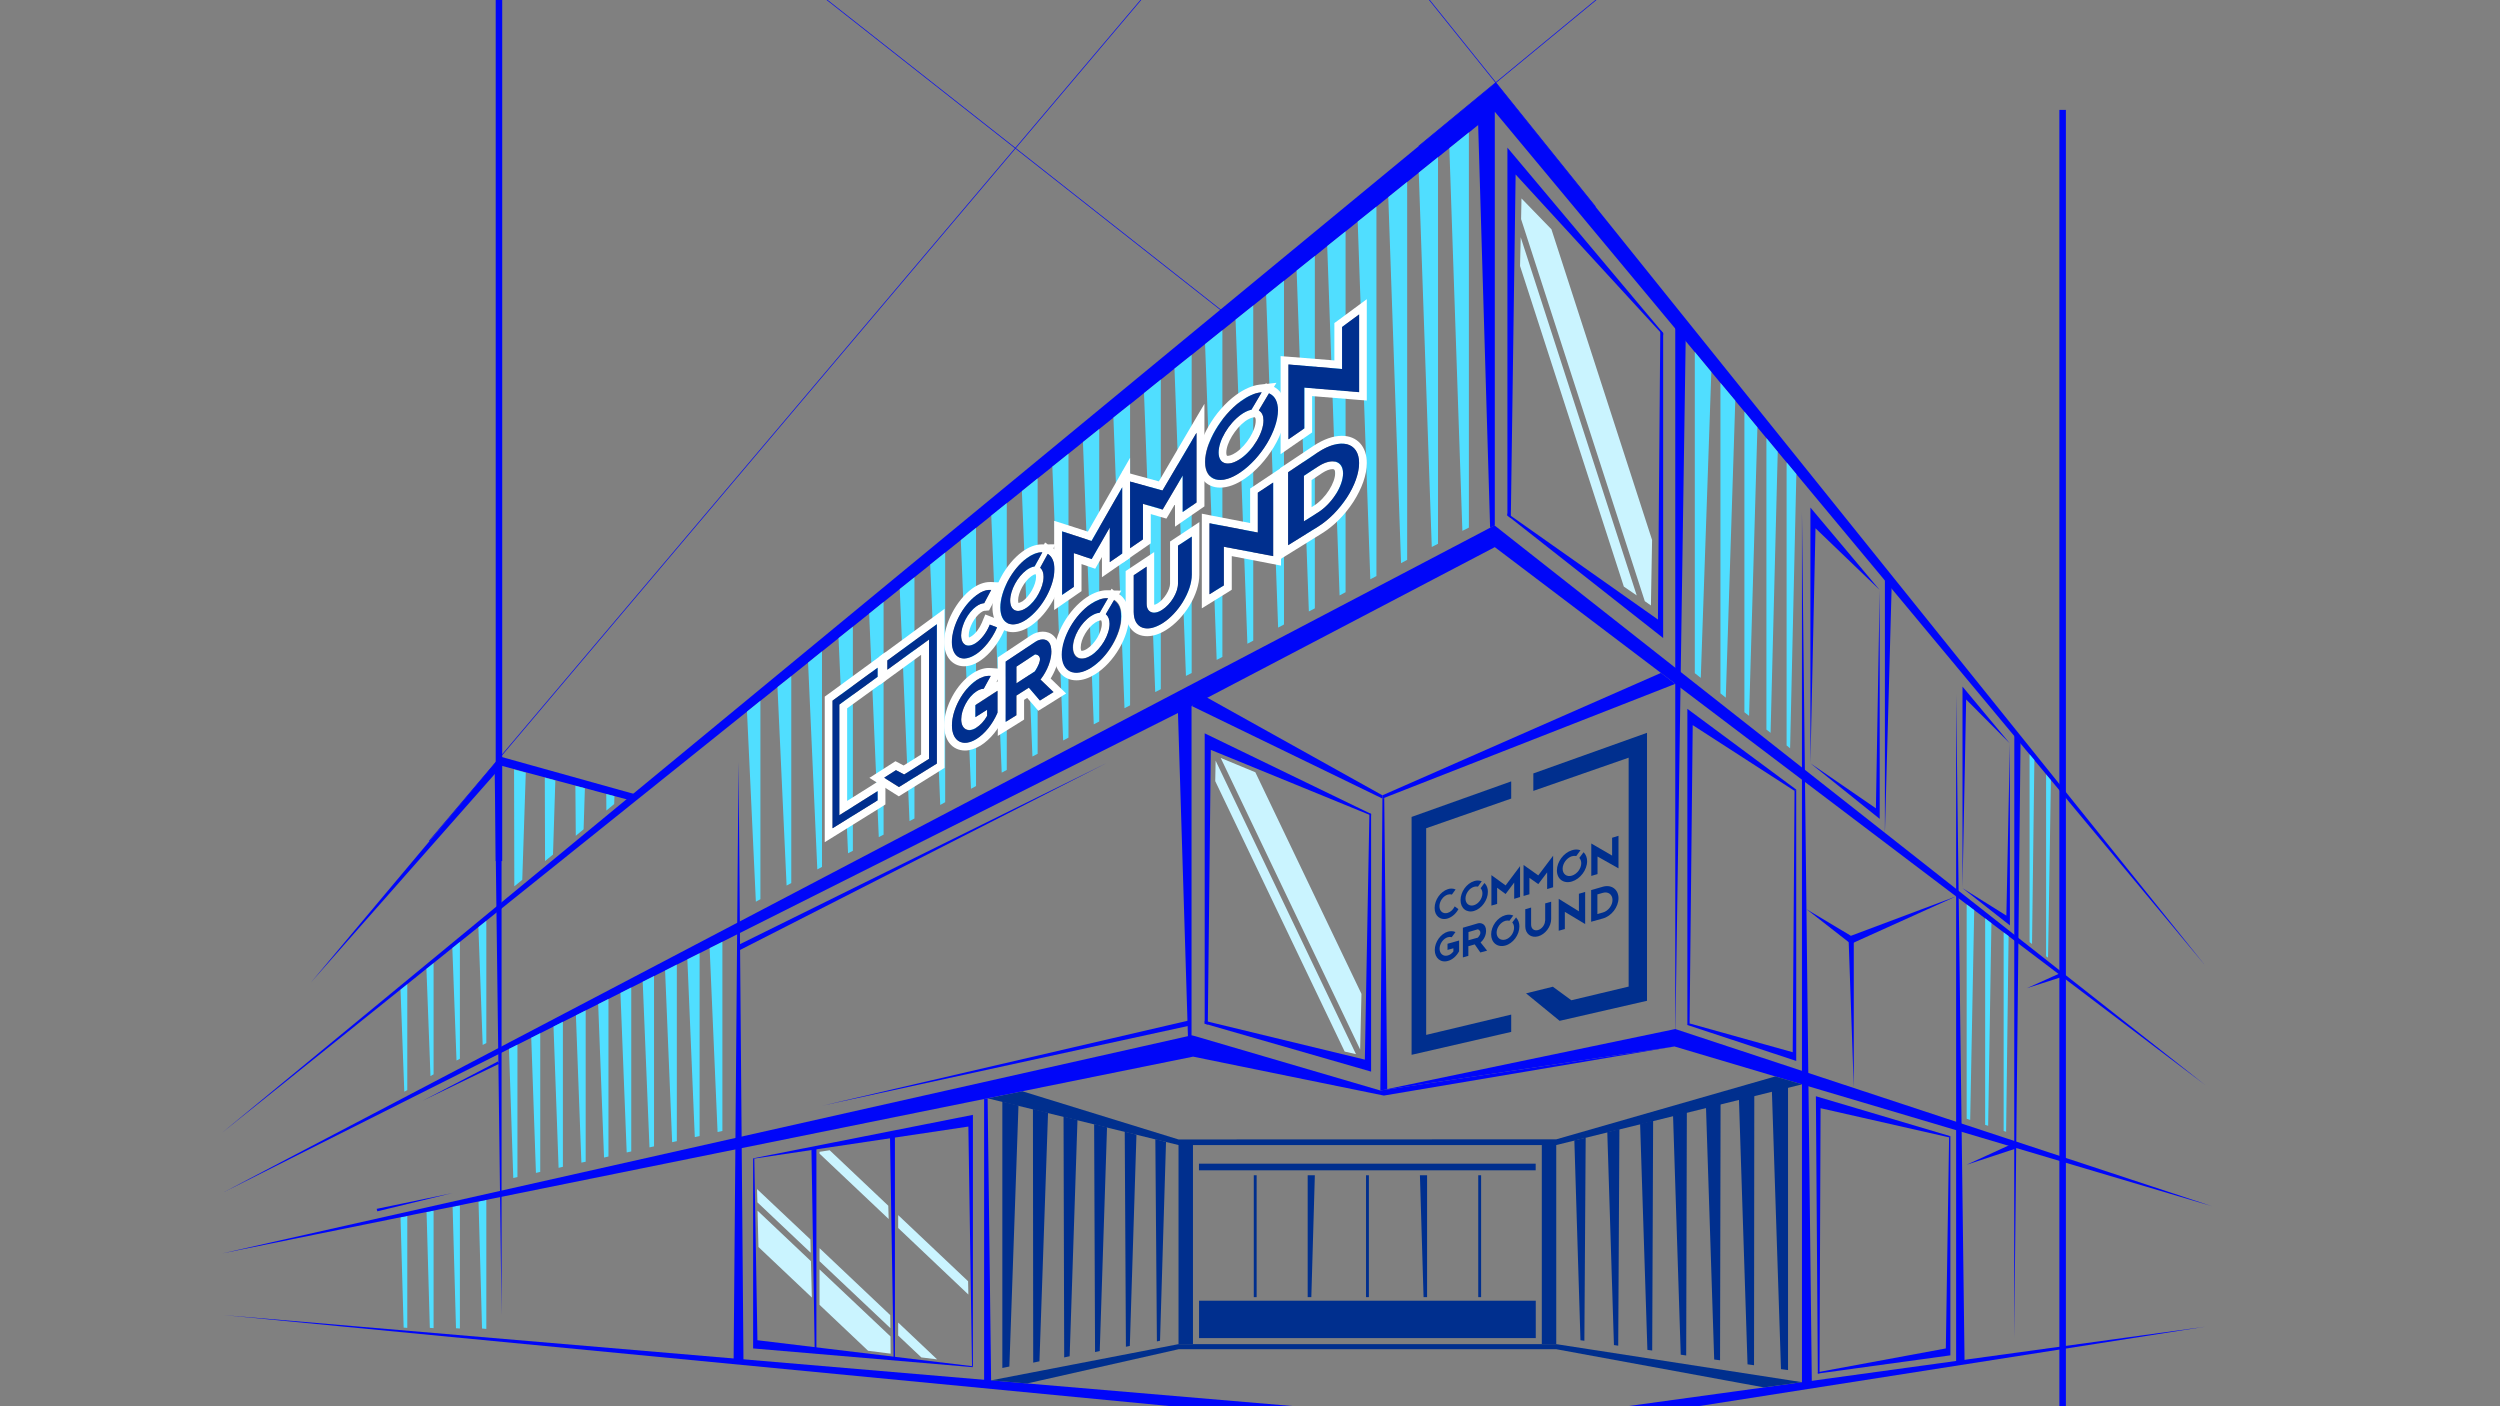 <?xml version="1.0" encoding="utf-8"?>
<!-- Generator: Adobe Illustrator 25.4.0, SVG Export Plug-In . SVG Version: 6.00 Build 0)  -->
<svg version="1.1" id="Layer_1" xmlns="http://www.w3.org/2000/svg" xmlns:xlink="http://www.w3.org/1999/xlink" x="0px" y="0px"
	 viewBox="0 0 1920 1080" style="enable-background:new 0 0 1920 1080;" xml:space="preserve">
<rect x="0" y="0" width="1920" height="1080" fill="#808080" stroke="none"/>
<style type="text/css">
	.st0{fill:none;stroke:#0006F9;stroke-width:0.5;stroke-miterlimit:10;}
	.st1{fill:#002F8E;}
	.st2{fill:#0006F9;}
	.st3{fill:none;stroke:#2D78A9;stroke-miterlimit:10;}
	.st4{fill:#448BCA;}
	.st5{fill:#50DEFF;}
	.st6{fill:#FFFFFF;}
	.st7{fill:#CAF4FF;}
	.st8{fill:none;stroke:#0006F9;stroke-width:2;stroke-miterlimit:10;}
	.st9{fill:none;stroke:#0006F9;stroke-width:5;stroke-miterlimit:10;}
</style>
<line class="st0" x1="1089.6" y1="112.2" x2="1677.3" y2="-372.4"/>
<line class="st0" x1="329.6" y1="645.9" x2="1541.8" y2="-786.7"/>
<line class="st0" x1="447.2" y1="-809.8" x2="1225.3" y2="158.7"/>
<line class="st0" x1="938.8" y1="239" x2="198.3" y2="-344"/>
<g>
	<g>
		<polygon class="st1" points="1084.1,810.1 1160.6,792.5 1160.6,779.2 1095.3,794.8 1095.3,636.1 1160.6,613.3 1160.6,600.1 
			1084.1,627.4 		"/>
		<polygon class="st1" points="1177.6,607.4 1250.8,581.9 1250.8,757.7 1206.8,768.2 1192.6,757.8 1172,762.9 1197.8,784 
			1264.9,768.6 1264.9,562.8 1177.6,594 		"/>
	</g>
	<g>
		<path class="st1" d="M1111.8,705.4c3.2-1,6.2-3.5,8.1-6.9l0.2-0.3l-2.9-2.1l-0.2,0.4c-1.2,2.3-3.1,4-5.2,4.6
			c-3.5,1-6.3-1.2-6.3-5.1c0-3.8,2.8-7.8,6.3-8.9c1-0.3,2.1-0.4,3-0.1l0.2,0.1l2.9-4l-0.3-0.1c-1.7-0.7-3.7-0.8-5.7-0.1
			c-5.6,1.8-10.1,8.2-10.1,14.4C1101.7,703.4,1106.2,707.1,1111.8,705.4z"/>
		<path class="st1" d="M1140,678.2l-2.9,4l0.2,0.2c0.8,1,1.2,2.2,1.2,3.7c0,3.9-2.9,8-6.5,9.1c-3.6,1.1-6.5-1.2-6.5-5.1
			c0-3.9,2.9-7.9,6.5-9c1-0.3,1.9-0.4,2.9-0.2l0.2,0l2.9-4.1l-0.3-0.1c-1.7-0.6-3.6-0.7-5.6,0c-5.8,1.8-10.4,8.3-10.4,14.6
			c0,6.3,4.7,10,10.4,8.3c5.8-1.7,10.6-8.3,10.6-14.7c0-2.6-0.8-4.8-2.3-6.4L1140,678.2z"/>
		<path class="st1" d="M1164.4,704.5l-3,4l0.2,0.2c0.8,1,1.2,2.3,1.2,3.8c0,4-3,8.1-6.7,9.1c-3.7,1-6.7-1.4-6.7-5.3
			c0-3.9,3-8,6.7-9.1c1-0.3,2-0.3,2.9-0.1l0.2,0.1l3-4.1l-0.4-0.1c-1.8-0.7-3.8-0.7-5.8-0.1c-6,1.7-10.8,8.3-10.8,14.7
			c0,6.4,4.8,10.2,10.8,8.6c6-1.6,10.9-8.2,10.9-14.7c0-2.6-0.8-4.9-2.3-6.5L1164.4,704.5z"/>
		<path class="st1" d="M1216.1,654.6l-3.2,4.3l0.2,0.2c0.8,1,1.3,2.3,1.3,3.8c0,4.1-3.2,8.4-7.2,9.6c-3.9,1.2-7.1-1.2-7.1-5.3
			c0-4.1,3.2-8.4,7.1-9.6c1.1-0.3,2.2-0.4,3.2-0.2l0.2,0l3.2-4.4l-0.4-0.1c-1.9-0.7-4-0.6-6.2,0.1c-6.4,2-11.5,8.9-11.5,15.5
			c0,6.6,5.1,10.4,11.5,8.5c6.4-1.9,11.7-8.9,11.7-15.6c0-2.7-0.9-5-2.5-6.7L1216.1,654.6z"/>
		<path class="st1" d="M1111.4,729.6l4.8-1.3v2.4c-1.2,1.6-2.7,2.7-4.3,3.1c-3.5,1-6.3-1.4-6.3-5.2c0-3.8,2.8-7.8,6.3-8.8
			c1-0.3,1.9-0.3,2.8-0.1l0.2,0.1l2.9-4l-0.3-0.1c-1.6-0.7-3.5-0.7-5.5-0.2c-5.6,1.6-10.1,8-10.1,14.1c0,6.2,4.5,10,10.1,8.4
			c3.4-0.9,6.6-3.7,8.5-7.3l0.1-0.1v-8.3l-8.9,2.5V729.6z"/>
		<polygon class="st1" points="1145.4,672.1 1145.4,695.5 1149.8,694.2 1149.8,681.8 1156.3,686.6 1162.9,677.8 1162.9,690.3 
			1167.4,688.9 1167.4,665.2 1156.3,680 		"/>
		<polygon class="st1" points="1170.1,664.3 1170.1,688.1 1174.6,686.8 1174.6,674.2 1181.4,679 1188.2,670 1188.2,682.8 
			1192.8,681.4 1192.8,657.2 1181.4,672.3 		"/>
		<polygon class="st1" points="1238.1,643.4 1238.1,657.1 1222.1,647.8 1222.1,672.7 1226.9,671.3 1226.9,657.8 1243,666.9 
			1243,641.9 		"/>
		<polygon class="st1" points="1212.6,699.9 1197.1,690.3 1197.1,714.8 1201.8,713.5 1201.8,700.3 1217.4,709.7 1217.4,685 
			1212.6,686.4 		"/>
		<path class="st1" d="M1141.3,714.9c0-5.7-4.2-6.3-6.2-5.8l-11.6,3.4v22.8l4.2-1.2v-7.4l4.9-1.4l4.3,6.2l5.2-1.4l-5-6.3
			C1138.2,722.9,1141.3,719.7,1141.3,714.9z M1135,720.1l-7.2,2v-6.3l7.2-2.1c0.3,0.1,1.8,0.8,1.9,2.3
			C1137.1,717.2,1136.4,718.5,1135,720.1z"/>
		<path class="st1" d="M1231,681l-9,2.6v24.3l9-2.5c6.6-1.8,12-8.8,12-15.6C1243,683.1,1237.6,679.1,1231,681z M1231,700.8l-4.2,1.2
			v-15.1l4.2-1.2c4.1-1.2,7.4,1.3,7.4,5.5C1238.4,695.3,1235.1,699.7,1231,700.8z"/>
		<path class="st1" d="M1186.6,707.1c0,3.1-2.4,6.3-5.4,7.2c-3,0.8-5.3-1-5.3-4.2V697l-4.5,1.3v13.1c0,5.7,4.4,9.2,9.9,7.7
			c5.5-1.5,10-7.5,10-13.3v-13.3l-4.6,1.3V707.1z"/>
	</g>
</g>
<polygon class="st2" points="1060.1,837.5 1286,803.7 1698.9,926.4 1286.6,790.3 "/>
<polygon class="st2" points="1294.8,247.7 1286.6,798.1 1286.6,247.7 "/>
<polygon class="st2" points="1453,442.6 1447.6,640.2 1447.6,442.6 "/>
<polygon class="st2" points="1065.4,836.6 1060.1,837.5 1060.1,837.5 1061.7,613.3 1063.1,612.8 "/>
<polygon class="st2" points="1551.8,567.1 1546.9,1027.7 1547,563.6 "/>
<polygon class="st2" points="1383.9,1064.3 1383.9,393.2 1391.5,1064.3 "/>
<polygon class="st2" points="1502.3,1046.7 1502.3,533.3 1508.8,1046.7 "/>
<polygon class="st2" points="755.8,1062.9 755.8,844.1 758.5,843.5 761.2,1062.9 "/>
<polygon class="st2" points="563.4,1047 567.2,585.6 571,1047 "/>
<polygon class="st2" points="385.2,585.6 385.2,1010 379.9,590.5 "/>
<polygon class="st2" points="384.3,581.1 488.2,610.1 486.8,615.4 385.5,588.2 238.9,754.4 "/>
<polygon class="st2" points="915.1,534 915.1,803.5 912.6,804.3 904.5,541.9 "/>
<polygon class="st2" points="1061.7,613.3 915.2,542.2 925.5,534.9 1061.7,610.8 "/>
<polygon class="st2" points="1061.7,613.3 1061.7,610.8 1275.6,516.8 1286.6,525.2 "/>
<polygon class="st2" points="1160.6,413.6 1147.8,403.5 1137.2,409.1 171.8,915.6 289.9,856.3 910,544.9 1148,420.2 1693.6,833.3 
	"/>
<polygon class="st2" points="1693.6,741.5 1172,92.4 1172,92.4 1148.8,63.4 1143.7,67.6 1143.7,67.6 170.7,869.8 1148,85.8 "/>
<polygon class="st2" points="1134.6,75.2 1144.4,405.3 1148,403.5 1148,75.2 "/>
<polygon class="st2" points="1277.3,255.8 1157.7,113.4 1157.7,395.9 1160.3,398 1164,134 1277.3,257.5 "/>
<polygon class="st2" points="1053,625.1 925.2,563.2 925.2,786.2 927.6,786.9 929.9,575.9 1053,626.3 "/>
<polygon class="st2" points="1379.5,606.4 1295.9,544.4 1295.9,787.2 1297.6,787.2 1300,556.9 1378.2,607.4 "/>
<polygon class="st2" points="1390.4,586.2 1390.4,389.8 1443.6,453.1 1394.3,405.7 "/>
<polygon class="st2" points="1507.2,682.1 1507.2,527.3 1543.6,571 1510,537.2 "/>
<polygon class="st2" points="1584.1,750.1 1556.7,758.9 1582.9,747.1 "/>
<polygon class="st2" points="1547.8,882.2 1510.4,894.5 1546.2,878.1 "/>
<path class="st3" d="M804.6,1057.9"/>
<rect x="1184.1" y="878.8" class="st1" width="11.1" height="153.4"/>
<rect x="905.1" y="878.8" class="st1" width="11.1" height="153.4"/>
<path class="st4" d="M891.6,849.9"/>
<polygon class="st2" points="747.2,1050 747.2,856.2 578.4,889.6 579.3,889.8 743.7,865.2 746.5,1049.2 "/>
<polygon class="st2" points="747.2,1050 578.4,1035.6 578.4,889.6 579.3,889.8 581.7,1029.3 746.5,1049.2 "/>
<polygon class="st2" points="1157.7,395.9 1277.3,490 1277.3,255.8 1275.1,253.2 1273.3,475.8 1157.7,394.3 "/>
<polygon class="st2" points="1390.4,586.2 1443.6,628.9 1443.6,453.1 1440.7,620.8 "/>
<polygon class="st2" points="1507.2,682.1 1543.6,710.7 1543.6,571 1540.9,703.2 "/>
<polygon class="st2" points="623.2,882.4 625.7,1038.3 627,1038.6 627,882.4 "/>
<polygon class="st2" points="687.3,871.8 687.3,1042.7 686.3,1042.7 683.5,871.8 "/>
<polygon class="st2" points="1693.6,1018.9 1152.1,1093.4 171.9,1010 1140.8,1103.2 1140.8,1103.2 1142,1103.3 1149.4,1104.1 
	1149.4,1104.1 1150.1,1104.1 1152.3,1103.8 1152.3,1103.8 "/>
<polygon class="st1" points="1383.9,1061.5 1195.2,1032.3 905.1,1032.3 761.2,1060.1 788.8,1062.5 905.2,1036.2 1195.2,1036.2 
	1354.6,1065.5 "/>
<polygon class="st5" points="1301.6,270.3 1301.6,517 1306.2,520.6 1314.3,285.7 "/>
<polygon class="st5" points="1321.3,294.1 1321.3,532.5 1325.4,535.8 1332.7,307.7 "/>
<polygon class="st5" points="1339.7,316.1 1339.7,547 1343.3,549.8 1349.7,328.2 "/>
<polygon class="st5" points="1356.6,336.5 1356.6,560.3 1359.8,562.8 1365.3,347 "/>
<polygon class="st5" points="1372.1,355.1 1372.1,572.5 1374.8,574.7 1379.6,364.1 "/>
<polygon class="st5" points="1128.1,101.7 1113.1,113.8 1123.1,407.7 1128.1,405.2 "/>
<polygon class="st5" points="1089.6,132.6 1099.6,420.1 1104.4,417.6 1104.4,120.7 "/>
<polygon class="st5" points="1066.2,151.4 1076,432.5 1080.7,430 1080.7,139.7 "/>
<polygon class="st5" points="1042.7,170.2 1052.4,444.9 1057.1,442.4 1057.1,158.7 "/>
<polygon class="st5" points="1019.3,189 1028.8,457.3 1033.4,454.8 1033.4,177.7 "/>
<polygon class="st5" points="995.8,207.8 1005.2,469.6 1009.8,467.2 1009.8,196.6 "/>
<polygon class="st5" points="972.4,226.6 981.6,482 986.1,479.6 986.1,215.6 "/>
<polygon class="st5" points="948.9,245.5 958,494.4 962.5,492 962.5,234.6 "/>
<polygon class="st5" points="925.5,264.3 934.4,506.8 938.8,504.5 938.8,253.6 "/>
<polygon class="st5" points="902,283.1 910.8,519.1 915.2,516.9 915.2,272.6 "/>
<polygon class="st5" points="878.6,301.9 887.2,531.5 891.5,529.3 891.5,291.5 "/>
<polygon class="st5" points="855.1,320.7 863.6,543.9 867.9,541.7 867.9,310.5 "/>
<polygon class="st5" points="831.7,339.5 840,556.3 844.2,554.1 844.2,329.5 "/>
<polygon class="st5" points="808.2,358.4 816.5,568.7 820.6,566.5 820.6,348.5 "/>
<polygon class="st5" points="784.8,377.2 792.9,581 796.9,578.9 796.9,367.4 "/>
<polygon class="st5" points="761.3,396 769.3,593.4 773.2,591.3 773.2,386.4 "/>
<polygon class="st5" points="737.9,414.8 745.7,605.8 749.6,603.7 749.6,405.4 "/>
<polygon class="st5" points="714.4,433.6 722.1,618.2 725.9,616.1 725.9,424.4 "/>
<polygon class="st5" points="691,452.4 698.5,630.6 702.3,628.6 702.3,443.4 "/>
<polygon class="st5" points="667.5,471.3 674.9,642.9 678.6,641 678.6,462.3 "/>
<polygon class="st5" points="644,490.1 651.3,655.3 655,653.4 655,481.3 "/>
<polygon class="st5" points="620.6,508.9 627.7,667.7 631.3,665.8 631.3,500.3 "/>
<polygon class="st5" points="597.1,527.7 604.1,680.1 607.7,678.2 607.7,519.3 "/>
<polygon class="st5" points="573.7,546.5 580.5,692.5 584,690.6 584,538.2 "/>
<polygon class="st5" points="367.4,712.1 370.7,802.5 373.5,801.1 373.5,707.2 "/>
<polygon class="st5" points="347.4,728.1 350.6,814.5 353.2,813.1 353.2,723.4 "/>
<polygon class="st5" points="327.5,744.1 330.6,826.4 333,825.1 333,739.7 "/>
<polygon class="st5" points="307.6,760.1 310.5,838.4 312.8,837.2 312.8,755.9 "/>
<polygon class="st5" points="545,728.2 551.1,869.4 554.8,868.6 554.8,723.3 "/>
<polygon class="st5" points="527.9,736.8 533.6,873.3 537.3,872.5 537.3,732.1 "/>
<polygon class="st5" points="510.8,745.4 516.2,877.2 519.8,876.4 519.8,740.8 "/>
<polygon class="st5" points="493.6,754 498.8,881.2 502.3,880.4 502.3,749.6 "/>
<polygon class="st5" points="476.5,762.6 481.3,885.1 484.8,884.3 484.8,758.4 "/>
<polygon class="st5" points="459.4,771.2 463.9,889 467.3,888.2 467.3,767.2 "/>
<polygon class="st5" points="442.3,779.8 446.5,892.9 449.8,892.2 449.8,776 "/>
<polygon class="st5" points="425.1,788.4 429,896.9 432.3,896.1 432.3,784.7 "/>
<polygon class="st5" points="408,797 411.6,900.8 414.9,900 414.9,793.5 "/>
<polygon class="st5" points="390.9,805.6 394.2,904.7 397.4,904 397.4,802.3 "/>
<polygon class="st5" points="367.5,922.8 370.2,1020.3 373.5,1020.6 373.5,921.5 "/>
<polygon class="st5" points="347.6,926.8 350.2,1020.1 353.2,1020.3 353.2,925.7 "/>
<polygon class="st5" points="327.6,930.8 330.1,1019.8 333,1020 333,929.7 "/>
<polygon class="st5" points="307.6,934.9 310,1019.6 312.8,1019.8 312.8,933.9 "/>
<polygon class="st5" points="1510.4,694.6 1510.4,859.2 1513.1,860.1 1516.2,699 "/>
<polygon class="st5" points="1524.6,705.3 1524.6,863.9 1526.9,864.6 1529.4,709 "/>
<polygon class="st5" points="1538.8,716.1 1538.8,868.6 1540.7,869.2 1542.6,718.9 "/>
<polygon class="st5" points="1558.7,579.3 1558.7,723.5 1560.6,725 1562.4,583.7 "/>
<polygon class="st5" points="1571.4,594.8 1571.4,734.4 1572.9,735.5 1575.1,599.2 "/>
<rect x="920.8" y="893.7" class="st1" width="258.6" height="5.1"/>
<rect x="1035.8" y="884" transform="matrix(-1.836970e-16 1 -1 -1.836970e-16 2063.469 -36.846)" class="st1" width="28.7" height="258.6"/>
<g>
	<g>
		<path class="st6" d="M674,512.8v7l-29.4,21.3v85l29.4-18.5v7l-34.6,21.5v-98L674,512.8 M680,500.9l-9.5,7l-34.6,25.3l-2.5,1.8v3
			v98v10.8l9.2-5.7l34.6-21.5l2.8-1.8v-3.3v-7v-10.9l-9.2,5.8l-20.2,12.7v-71.1l26.9-19.5l2.5-1.8v-3.1v-7V500.9L680,500.9z"/>
	</g>
	<g>
		<path class="st6" d="M719.5,479.4v107l-29.1,18.1l-11.4-7.2l9.1-5.8l6.3,3.3l19.1-12v-91.6l-32,23.2v-7.1L719.5,479.4
			 M725.5,467.5l-9.5,7l-38,27.9l-2.5,1.8v3v7.1v11.8l9.5-6.9l22.4-16.3v76.6l-13.4,8.4l-3.2-1.7l-3.1-1.6l-2.9,1.9l-9.1,5.8l-8,5.1
			l8,5l11.4,7.2l3.2,2l3.2-2l29.1-18.1l2.8-1.8v-3.3v-107V467.5L725.5,467.5z"/>
	</g>
	<g>
		<path class="st6" d="M760.2,453c0.2,0,0.4,0,0.5,0l0.6,0l-5.4,10.2l-0.4,0c-1.7,0.2-3.7,1-5.6,2.4c-6.5,4.7-11.7,14.7-11.7,22.3
			c0,5,2.3,7.9,5.7,7.9c1.7,0,3.8-0.7,6-2.2c3.9-2.7,7.6-7.6,9.9-12.9l0.4-1l5.6,2.1l-0.3,0.8c-3.8,8.3-9.4,15.5-15.5,19.6
			c-3.5,2.4-6.7,3.5-9.5,3.5c-5.6,0-9.3-4.6-9.3-12.7c0-12.2,8.4-28.2,18.8-35.9C753.5,454.4,757.1,453,760.2,453 M760.2,447
			c-4.4,0-9.2,1.8-13.8,5.2c-11.9,8.8-21.3,26.7-21.3,40.8c0,5.2,1.3,9.7,3.8,13c2.8,3.7,6.9,5.7,11.5,5.7c4.1,0,8.5-1.5,12.9-4.6
			c6.9-4.8,13.3-12.8,17.5-22.1l0.3-0.8l2.6-5.8l-6-2.3l-5.6-2.1l-5.4-2.1l-2.2,5.3l-0.4,1c-1.8,4.3-4.8,8.3-7.8,10.3
			c-1,0.7-1.7,1-2.1,1.1c-0.1-0.4-0.2-0.9-0.2-1.8c0-5.7,4.3-13.8,9.3-17.4c1.2-0.9,2.2-1.3,2.7-1.3l0.4,0l3.2-0.3l1.5-2.8l5.4-10.2
			l4.4-8.3l-9.4-0.5l-0.6,0C760.8,447,760.5,447,760.2,447L760.2,447z"/>
	</g>
	<g>
		<path class="st6" d="M800.5,424.2l-5.9,10.8l-0.4,0.1c-1.8,0.3-3.7,1.2-5.7,2.6c-7,5.1-12.7,15.6-12.7,23.5c0,5.1,2.4,8,6,8
			c1.9,0,4.2-0.8,6.6-2.5c7.1-5,13-15.6,13-23.7c0-3-0.8-5.3-2.3-6.7l-0.3-0.3l5.8-10.6l0.5,0.3c3,2.1,4.6,6,4.6,11.4
			c0,13.2-9.6,30.5-21.2,38.5c-3.9,2.7-7.5,3.9-10.6,3.9c-5.9,0-9.7-4.6-9.7-12.9c0-12.7,9-29.6,20.3-37.9c4-2.9,7.8-4.5,11.2-4.5
			L800.5,424.2 M802.6,416.6l-0.8,1.5l-1.4,0l-0.7,0c-4.6,0.1-9.7,2-14.7,5.7c-12.8,9.4-22.8,28.1-22.8,42.7c0,5.4,1.4,9.9,3.9,13.3
			c2.8,3.7,7,5.7,11.8,5.7c4.5,0,9.2-1.7,14-5c13.3-9.2,23.8-28.2,23.8-43.4c0-9-3.6-13.6-6.7-16l1.7-3.1l-6,0.1L802.6,416.6
			L802.6,416.6z M782.2,463.1c-0.1-0.3-0.3-0.9-0.3-2c0-6,4.8-14.7,10.2-18.6c1.2-0.9,2.3-1.4,3.2-1.5l0.1,0c0.1,0.3,0.3,0.9,0.3,2
			c0,6.1-4.9,14.9-10.4,18.8C783.8,462.6,782.8,463,782.2,463.1L782.2,463.1z"/>
	</g>
	<g>
		<path class="st6" d="M850.1,459.3c0.1,0,0.1,0,0.2,0l0.8,0l-6.4,11.1l-0.5,0.1c-2,0.3-4.1,1.1-6.2,2.5
			c-7.7,5.1-13.9,15.9-13.9,24.1c0,5.5,2.8,8.6,6.9,8.6c2.1,0,4.5-0.8,7-2.4c7.8-4.9,14.3-15.9,14.3-24.4c0-3.1-0.9-5.6-2.6-7.1
			l-0.3-0.3l6.4-10.9l0.5,0.4c3.3,2.3,5.1,6.5,5.1,12.1c0,13.8-10.6,31.7-23.3,39.6c-4.1,2.5-7.9,3.7-11.2,3.7
			c-6.7,0-11.1-5-11.1-13.9c0-13.3,9.9-30.6,22.3-38.9C842.2,460.8,846.4,459.3,850.1,459.3 M853.7,452.1l-0.7,1.2l-1.8,0l-0.8,0
			l-0.3,0l0,0h0c-4.9,0-10.2,1.9-15.5,5.4c-14,9.3-25,28.6-25,43.9c0,11.9,6.9,19.9,17.1,19.9c4.6,0,9.4-1.6,14.3-4.6
			c14.6-9.1,26.1-28.7,26.1-44.6c0-9.6-4-14.5-7.5-16.9l1.6-2.8l-5.8-0.1L853.7,452.1L853.7,452.1z M830.9,499.8c-0.3,0-0.4,0-0.4,0
			c-0.1-0.1-0.5-0.8-0.5-2.6c0-6.3,5.2-15.2,11.2-19.1c1.4-0.9,2.6-1.4,3.7-1.6l0.5-0.1l0.2,0l0.1,0.1c0.1,0.1,0.5,0.9,0.5,2.6
			c0,6.4-5.4,15.5-11.5,19.3C832.6,499.7,831.4,499.8,830.9,499.8L830.9,499.8z"/>
	</g>
	<g>
		<path class="st6" d="M968.9,301.3l-7.9,13.4l-0.6,0.1c-2.4,0.6-5,1.9-7.6,3.8c-9.4,6.8-17,19.8-17,28.9c0,5.6,2.8,8.5,7.1,8.5
			c2.8,0,6.2-1.2,9.9-3.8c9.6-6.7,17.5-19.9,17.5-29.3c0-3.5-1.1-6-3.2-7.4l-0.4-0.3l7.8-13.1l0.6,0.3c4.1,2,6.2,6.4,6.2,12.7
			c0,15.4-13,36.8-28.6,47.5c-5.9,4.1-11.3,6-15.8,6c-7,0-11.5-4.8-11.5-13.8c0-14.6,12.1-35.4,27.3-46.6c5.3-3.9,10.6-6.3,15.2-6.8
			L968.9,301.3 M980.3,294l-7.1,0.8l-1-0.5l-0.4,0.6l-3.6,0.4l-0.9,0.1c-5.6,0.7-11.8,3.4-18,7.9c-16.7,12.2-29.7,34.8-29.7,51.4
			c0,12,6.9,19.8,17.5,19.8c5.8,0,12.5-2.4,19.2-7.1c8.3-5.7,16-14.2,21.9-23.9c6-10,9.3-20.1,9.3-28.6c0-11.1-5.5-15.9-9.1-17.8
			L980.3,294L980.3,294z M942.9,350.1c-0.4,0-0.6-0.1-0.6-0.1c-0.1-0.1-0.5-0.8-0.5-2.4c0-7.2,6.8-18.4,14.5-24.1
			c2-1.4,3.9-2.4,5.6-2.8l0.6-0.1l1-0.2l0.4,0.3c0.1,0,0.5,0.7,0.5,2.4c0,7.4-7,18.8-15,24.3C945.7,349.9,943.5,350.1,942.9,350.1
			L942.9,350.1z"/>
	</g>
	<g>
		<path class="st6" d="M759.5,519c0.3,0,0.6,0,0.8,0l0.6,0l-5.4,9.9l-0.4,0c-1.7,0.1-3.4,0.8-5.2,2c-6.5,4.3-11.7,13.9-11.7,21.5
			c0,5.2,2.5,8.2,6.2,8.2c1.6,0,3.5-0.6,5.5-1.9c3.1-1.9,6-5.1,8.2-9V545l-9,5.7v-9.3l17-11v16.7l-0.1,0.3
			c-3.7,8.6-9.7,16.1-16.1,20c-3.2,2-6.2,2.9-8.8,2.9c-6,0-10-4.9-10-13.3c0-12.2,8.4-27.7,18.8-34.7
			C753.3,520.2,756.5,519,759.5,519 M759.5,513L759.5,513c-4.1,0-8.6,1.5-12.9,4.4c-12.1,8-21.5,25.5-21.5,39.7
			c0,5.4,1.4,10.1,4,13.5c2.9,3.8,7.2,5.8,12,5.8c3.9,0,7.9-1.3,12-3.8c7.4-4.6,14.3-13.1,18.5-22.8l0.1-0.3l0.5-1.1v-1.2v-16.7v-11
			l-7,4.5l1.1-2l4.5-8.2l-9.3-0.7l-0.6,0C760.3,513,759.9,513,759.5,513L759.5,513z"/>
	</g>
	<g>
		<path class="st6" d="M861.9,374.2v50.9l-9.6,6.6v-26.7l-13.9,24.3l-13.7-4.6v26l-9,6.2v-48.8l22.6,7.3L861.9,374.2 M867.9,351.6
			l-11.2,19.6l-21.2,37.1l-18-5.8l-7.9-2.5v8.3v48.8v11.4l9.4-6.5l9-6.2l2.6-1.8v-3.2v-17.6l5.8,2l4.7,1.6l2.5-4.3l2.7-4.7v4.1v11.4
			l9.4-6.5l9.6-6.6l2.6-1.8v-3.2v-50.9V351.6L867.9,351.6z"/>
	</g>
	<g>
		<path class="st6" d="M918.9,332.4v53.6l-10.6,7.3v-28l-15.4,26.1l-15.2-4.4v27.3l-9.9,6.8v-51.2l25,6.8L918.9,332.4 M924.9,310.3
			l-11.2,19L890,369.7l-20.5-5.6l-7.6-2.1v7.9V421v11.4l9.4-6.5l9.9-6.8l2.6-1.8v-3.2v-19.3l7.5,2.2l4.5,1.3l2.4-4l4.2-7.2v6v11.4
			l9.4-6.5l10.6-7.3l2.6-1.8v-3.2v-53.6V310.3L924.9,310.3z"/>
	</g>
	<g>
		<path class="st6" d="M1043.8,241.5v59.6l-42-3.5V329l-12.2,8.4v-57.4l41.2,3.4v-32.2L1043.8,241.5 M1049.8,229.7l-9.5,7l-13,9.6
			l-2.5,1.8v3v25.7L990,274l-6.5-0.5v6.5v57.4v11.4l9.4-6.5l12.2-8.4l2.6-1.8V329v-24.8l35.5,2.9l6.5,0.5v-6.5v-59.6V229.7
			L1049.8,229.7z"/>
	</g>
	<g>
		<path class="st6" d="M977.8,370.6v56.5l-37.9-7.2v29.7l-11,6.8v-54.6L966,409v-30.6L977.8,370.6 M983.8,359.4l-9.3,6.2l-11.7,7.8
			l-2.7,1.8v3.2v23.3l-30-5.8l-7.1-1.4v7.3v54.6v10.8l9.2-5.7l11-6.8l2.8-1.8v-3.3v-22.5l30.7,5.9l7.1,1.4v-7.3v-56.5V359.4
			L983.8,359.4z"/>
	</g>
	<g>
		<path class="st6" d="M800.9,491.1c3.4,0,6.5,2.1,6.6,9.3c0,9.8-6.2,18.8-8.3,21.5l10,9.6l-10.4,6.5l-8.5-9.9l-9.6,6.1v15.1
			l-8.2,5.1v-46.3l22.7-15.1C796.5,491.9,798.7,491.1,800.9,491.1 M780.6,524.8l14.2-9.2c2.7-4.2,4-7.4,3.9-9.7
			c-0.2-3-3.1-3.3-3.8-3.4l-14.3,9.4V524.8 M800.9,485.1c-3.1,0-6.4,1-9.2,2.9L769,503.1l-2.7,1.8v3.2v46.3v10.8l9.2-5.7l8.2-5.1
			l2.8-1.8v-3.3v-11.8l2.4-1.5l5.2,6l3.3,3.9l4.4-2.7l10.4-6.5l6.6-4.1l-5.6-5.4l-6.3-6.1c3-4.9,6.5-12.4,6.5-20.7
			C813.4,489.1,806.9,485.1,800.9,485.1L800.9,485.1z"/>
	</g>
	<g>
		<path class="st6" d="M1030.5,340.7c8,0,13.2,5.2,13.2,14.9c0,16.1-14.4,38.2-31.6,48.9l-22.9,14.2v-56l22.9-15.3
			C1019,342.9,1025.3,340.7,1030.5,340.7 M1001.3,400.5l10.8-6.8c10.6-6.7,19.3-20.2,19.3-30.1c0-6-3.3-9.2-8.2-9.2
			c-3.2,0-7,1.3-11.1,4l-10.8,7.1V400.5 M1030.5,334.7c-6.6,0-14.1,2.7-21.7,7.7l-22.9,15.3l-2.7,1.8v3.2v56v10.8l9.2-5.7l22.9-14.2
			c9.1-5.6,17.6-14.2,24.1-24.2c6.6-10.3,10.3-20.8,10.3-29.7C1049.8,342.9,1042.2,334.7,1030.5,334.7L1030.5,334.7z M1007.3,368.7
			l8.1-5.4c2.9-1.9,5.8-3,7.8-3c1.1,0,2.2,0,2.2,3.2c0,6.9-6.8,18.9-16.5,25l-1.6,1V368.7L1007.3,368.7z"/>
	</g>
	<g>
		<path class="st6" d="M915.2,412.1v29.3c0,12.9-10.3,29.7-22.7,37.4c-4.2,2.6-8,3.8-11.3,3.8c-6.3,0-10.5-4.5-10.5-12.6v-28.2
			l9.9-6.6v28.5c0,4.4,2.3,6.8,5.7,6.8c1.8,0,3.9-0.7,6.2-2.1c6.7-4.2,12.2-13.3,12.2-20.2v-29.1L915.2,412.1 M921.2,400.9l-9.3,6.2
			l-10.6,7l-2.7,1.8v3.2v29.1c0,4.8-4.5,12-9.4,15.1c-1.3,0.8-2.2,1.1-2.7,1.2c0-0.2-0.1-0.5-0.1-0.8v-28.5V424l-9.3,6.2l-9.9,6.6
			l-2.7,1.8v3.2v28.2c0,11.2,6.6,18.6,16.5,18.6c4.6,0,9.5-1.6,14.5-4.7c14.3-8.9,25.6-27.6,25.6-42.5v-29.3V400.9L921.2,400.9z"/>
	</g>
</g>
<g>
	<polygon class="st1" points="639.4,636.1 674,614.7 674,607.6 644.6,626.1 644.6,541.1 674,519.8 674,512.8 639.4,538.1 	"/>
	<polygon class="st1" points="681.5,514.3 713.5,491.1 713.5,582.8 694.4,594.8 688.1,591.5 679,597.3 690.4,604.4 719.5,586.4 
		719.5,479.4 681.5,507.2 	"/>
	<path class="st1" d="M749.9,502.2c6-4.2,11.7-11.3,15.5-19.6l0.3-0.8l-5.6-2.1l-0.4,1c-2.3,5.4-6,10.2-9.9,12.9
		c-6.5,4.5-11.7,2-11.7-5.6c0-7.6,5.2-17.6,11.7-22.3c1.9-1.4,3.9-2.2,5.6-2.4l0.4,0l5.4-10.2l-0.6,0c-3.2-0.2-7,1.2-10.8,4.1
		c-10.5,7.7-18.8,23.7-18.8,35.9C731.1,505.2,739.4,509.4,749.9,502.2z"/>
	<path class="st1" d="M804.7,425.4l-5.8,10.6l0.3,0.3c1.5,1.4,2.3,3.7,2.3,6.7c0,8.1-5.9,18.8-13,23.7c-7,4.9-12.7,2.4-12.7-5.5
		c0-7.9,5.6-18.4,12.7-23.5c2-1.4,3.9-2.3,5.7-2.6l0.4-0.1l5.9-10.8l-0.7,0c-3.4,0.1-7.3,1.6-11.2,4.5
		c-11.3,8.3-20.3,25.2-20.3,37.9c0,12.7,9,16.8,20.3,9c11.6-8,21.2-25.3,21.2-38.5c0-5.4-1.6-9.3-4.6-11.4L804.7,425.4z"/>
	<path class="st1" d="M855.6,460.8l-6.4,10.9l0.3,0.3c1.7,1.5,2.6,3.9,2.6,7.1c0,8.5-6.5,19.5-14.3,24.4c-7.7,4.9-13.9,2-13.9-6.2
		c0-8.3,6.2-19.1,13.9-24.1c2.2-1.4,4.2-2.3,6.2-2.5l0.5-0.1l6.4-11.1l-0.8,0c-3.7-0.1-8,1.5-12.4,4.4
		c-12.4,8.3-22.3,25.7-22.3,38.9c0,13.3,9.9,17.9,22.3,10.2c12.7-7.9,23.3-25.7,23.3-39.6c0-5.7-1.8-9.9-5.1-12.1L855.6,460.8z"/>
	<path class="st1" d="M974.6,302.1l-7.8,13.1l0.4,0.3c2.1,1.4,3.2,3.9,3.2,7.4c0,9.4-7.9,22.6-17.5,29.3c-9.4,6.6-17,4.4-17-4.7
		c0-9.1,7.6-22.1,17-28.9c2.6-1.9,5.2-3.2,7.6-3.8l0.6-0.1l7.9-13.4l-0.9,0.1c-4.6,0.5-9.8,2.9-15.2,6.8
		c-15.2,11.2-27.3,31.9-27.3,46.6c0,14.6,12.1,18.3,27.3,7.8c15.6-10.7,28.6-32.2,28.6-47.5c0-6.3-2.2-10.7-6.2-12.7L974.6,302.1z"
		/>
	<path class="st1" d="M749.1,550.8l9-5.7v4.8c-2.2,3.9-5.2,7.1-8.2,9c-6.5,4.1-11.7,1.2-11.7-6.4c0-7.6,5.2-17.2,11.7-21.5
		c1.8-1.2,3.6-1.9,5.2-2l0.4,0l5.4-9.9l-0.6,0c-3.1-0.2-6.7,0.9-10.4,3.4c-10.5,7-18.8,22.5-18.8,34.7c0,12.2,8.4,16.9,18.8,10.4
		c6.4-4,12.4-11.4,16.1-20l0.1-0.3v-16.7l-17,11V550.8z"/>
	<polygon class="st1" points="815.7,408.1 815.7,456.9 824.7,450.7 824.7,424.8 838.4,429.4 852.3,405.1 852.3,431.7 861.9,425.1 
		861.9,374.2 838.3,415.5 	"/>
	<polygon class="st1" points="867.9,369.8 867.9,421 877.8,414.2 877.8,386.9 892.9,391.3 908.3,365.2 908.3,393.2 918.9,385.9 
		918.9,332.4 892.8,376.7 	"/>
	<polygon class="st1" points="1030.7,251.1 1030.7,283.4 989.5,279.9 989.5,337.4 1001.7,329 1001.7,297.7 1043.8,301.2 
		1043.8,241.5 	"/>
	<polygon class="st1" points="966,409 928.9,401.9 928.9,456.4 939.9,449.6 939.9,419.9 977.8,427.1 977.8,370.6 966,378.4 	"/>
	<path class="st1" d="M807.4,500.4c0-11.7-8.6-10-12.4-7.4l-22.7,15.1v46.3l8.2-5.1v-15.1l9.6-6.1l8.5,9.9l10.4-6.5l-10-9.6
		C801.2,519.2,807.4,510.2,807.4,500.4z M794.8,515.6l-14.2,9.2V512l14.3-9.4c0.7,0,3.6,0.3,3.8,3.4
		C798.8,508.2,797.5,511.4,794.8,515.6z"/>
	<path class="st1" d="M1012.2,347.4l-22.9,15.3v56l22.9-14.2c17.2-10.7,31.6-32.7,31.6-48.9C1043.8,339.5,1029.4,336,1012.2,347.4z
		 M1012.2,393.6l-10.8,6.8v-35l10.8-7.1c10.6-7,19.3-4.7,19.3,5.2C1031.5,373.4,1022.8,387,1012.2,393.6z"/>
	<path class="st1" d="M904.7,448.2c0,6.9-5.5,15.9-12.2,20.2c-6.6,4.2-11.9,2-11.9-4.7v-28.5l-9.9,6.6v28.2
		c0,12.4,9.7,16.4,21.9,8.8c12.4-7.7,22.7-24.6,22.7-37.4v-29.3l-10.6,7V448.2z"/>
</g>
<polygon class="st7" points="1268.8,414.7 1191.5,176.1 1168.5,152.4 1168.2,168.3 1263.2,461.7 1267.9,465 "/>
<polygon class="st7" points="1167.4,204.3 1247.1,450.5 1257,457.3 1167.9,182.2 "/>
<polygon class="st7" points="937.5,582.1 1044.6,806 1045.6,763.3 964.1,593.1 "/>
<polygon class="st7" points="933.3,599.9 1032.7,807.6 1041.4,809.6 933.6,584.2 "/>
<polygon class="st7" points="629.4,974.9 629.4,1002.1 666.7,1037.4 684,1039.6 683.9,1026.4 "/>
<polygon class="st7" points="622.8,968.6 581.8,929.8 582.5,957.7 623.5,996.5 "/>
<polygon class="st7" points="622.4,951.9 581.4,913.2 581.7,923.4 622.6,962.1 "/>
<polygon class="st7" points="689.8,1025.7 707.6,1042.5 719.7,1044 689.8,1015.7 "/>
<polygon class="st7" points="683.8,1020 683.7,1010 629.4,958.6 629.4,968.6 "/>
<polygon class="st7" points="682.5,936.2 682.2,926 637.2,883.4 629.4,884.6 629.4,886 "/>
<polygon class="st7" points="689.8,933.2 689.8,943.1 743.7,994.2 743.5,984 "/>
<polygon class="st2" points="925.2,786.2 1053,823 1053,625.1 1051.7,624.5 1048.2,813.8 925.2,784 "/>
<polygon class="st2" points="1295.9,787.2 1379.5,814.8 1379.5,606.4 1378.2,607.4 1376.8,808.1 1297.6,786 "/>
<g>
	<rect x="1049.1" y="902.6" class="st1" width="2.2" height="93.6"/>
</g>
<g>
	<rect x="962.9" y="902.6" class="st1" width="2.2" height="93.6"/>
</g>
<g>
	<rect x="1135.3" y="902.6" class="st1" width="2.2" height="93.6"/>
</g>
<g>
	<polygon class="st1" points="1096,996.2 1093.3,996.2 1090.5,902.6 1096,902.6 	"/>
</g>
<g>
	<polygon class="st1" points="1007.1,996.2 1004.3,996.2 1004.3,902.6 1009.8,902.6 	"/>
</g>
<polygon class="st2" points="1497.9,872.6 1394.6,841.9 1396.1,1054.9 1397.4,1054.7 1398.2,851.1 1496.9,873.5 "/>
<polygon class="st2" points="1396.1,1054.9 1497.9,1040.9 1497.9,872.6 1496.9,873.5 1494.4,1035.6 1396.1,1053.8 "/>
<polygon class="st1" points="769.8,1050.6 775.2,1049.5 782.2,849 769.8,846 "/>
<polygon class="st1" points="793.5,1046.5 798.3,1045.5 804.9,854.6 793.3,851.7 "/>
<polygon class="st1" points="817.3,1042.5 821.5,1041.6 827.5,860.2 816.8,857.5 "/>
<polygon class="st1" points="841,1038.4 844.6,1037.6 850.2,865.8 840.3,863.3 "/>
<polygon class="st1" points="864.7,1034.3 867.7,1033.7 872.8,871.4 863.8,869.1 "/>
<polygon class="st1" points="887.3,874.9 888.5,1030.2 890.9,1029.7 895.5,877 "/>
<polygon class="st1" points="1360.8,837.6 1367.8,1051.5 1373.2,1052.2 1373.2,834.5 1373.2,834.5 "/>
<polygon class="st1" points="1342.1,1047.8 1347.1,1048.5 1347.3,841 1335.5,844 "/>
<polygon class="st1" points="1316.5,1044.1 1321,1044.7 1321.4,847.5 1310.2,850.3 "/>
<polygon class="st1" points="1290.8,1040.4 1295,1041 1295.5,854 1284.9,856.7 "/>
<polygon class="st1" points="1265.2,1036.7 1268.9,1037.2 1269.6,860.6 1259.6,863.1 "/>
<polygon class="st1" points="1239.5,1033 1242.8,1033.5 1243.7,867.1 1234.4,869.5 "/>
<polygon class="st1" points="1213.8,1029.3 1216.8,1029.7 1217.8,873.7 1209.1,875.8 "/>
<polygon class="st5" points="395,680.7 401.1,675.7 403.8,593.4 394.8,591 "/>
<polygon class="st5" points="418.6,661.3 424.7,656.3 426.5,599.4 418.4,597.2 "/>
<polygon class="st5" points="442.2,641.9 448.2,636.9 449.2,605.4 441.9,603.5 "/>
<polygon class="st5" points="465.6,609.8 465.7,622.5 471.7,617.5 471.9,611.5 "/>
<g>
	<polygon class="st2" points="566.5,726 849.5,586.2 568.3,729.6 	"/>
</g>
<g>
	<polygon class="st2" points="913.6,787.7 631.3,849.2 912.7,783.8 	"/>
</g>
<path class="st8" d="M376.3,812.9"/>
<path class="st8" d="M317.9,842.2"/>
<g>
	<polygon class="st2" points="383.3,817 324.7,845.3 382.4,815.2 	"/>
</g>
<g>
	<polygon class="st2" points="289.3,928.4 347.4,916.3 289.8,930.3 	"/>
</g>
<polygon class="st2" points="1421.5,718.7 1502.3,688.4 1421.5,724.9 1387.3,698.2 "/>
<polygon class="st1" points="1383.9,832.8 1195.2,879.4 905.1,879.4 758.5,843.5 785.2,838.1 905.1,875.1 1195.2,875 1363.4,826.7 
	"/>
<polygon class="st2" points="1060.1,837.5 918.3,795.9 915.3,795.1 909.1,796.5 170.7,962.6 916.3,811.5 1062.8,841.4 1286,803.7 
	"/>
<polygon class="st2" points="1423.7,723.1 1423.7,835.5 1419.7,720.6 "/>
<line class="st9" x1="383.2" y1="661.3" x2="383.2" y2="-52.5"/>
<line class="st9" x1="1584.1" y1="1242.2" x2="1584.1" y2="84.4"/>
</svg>
